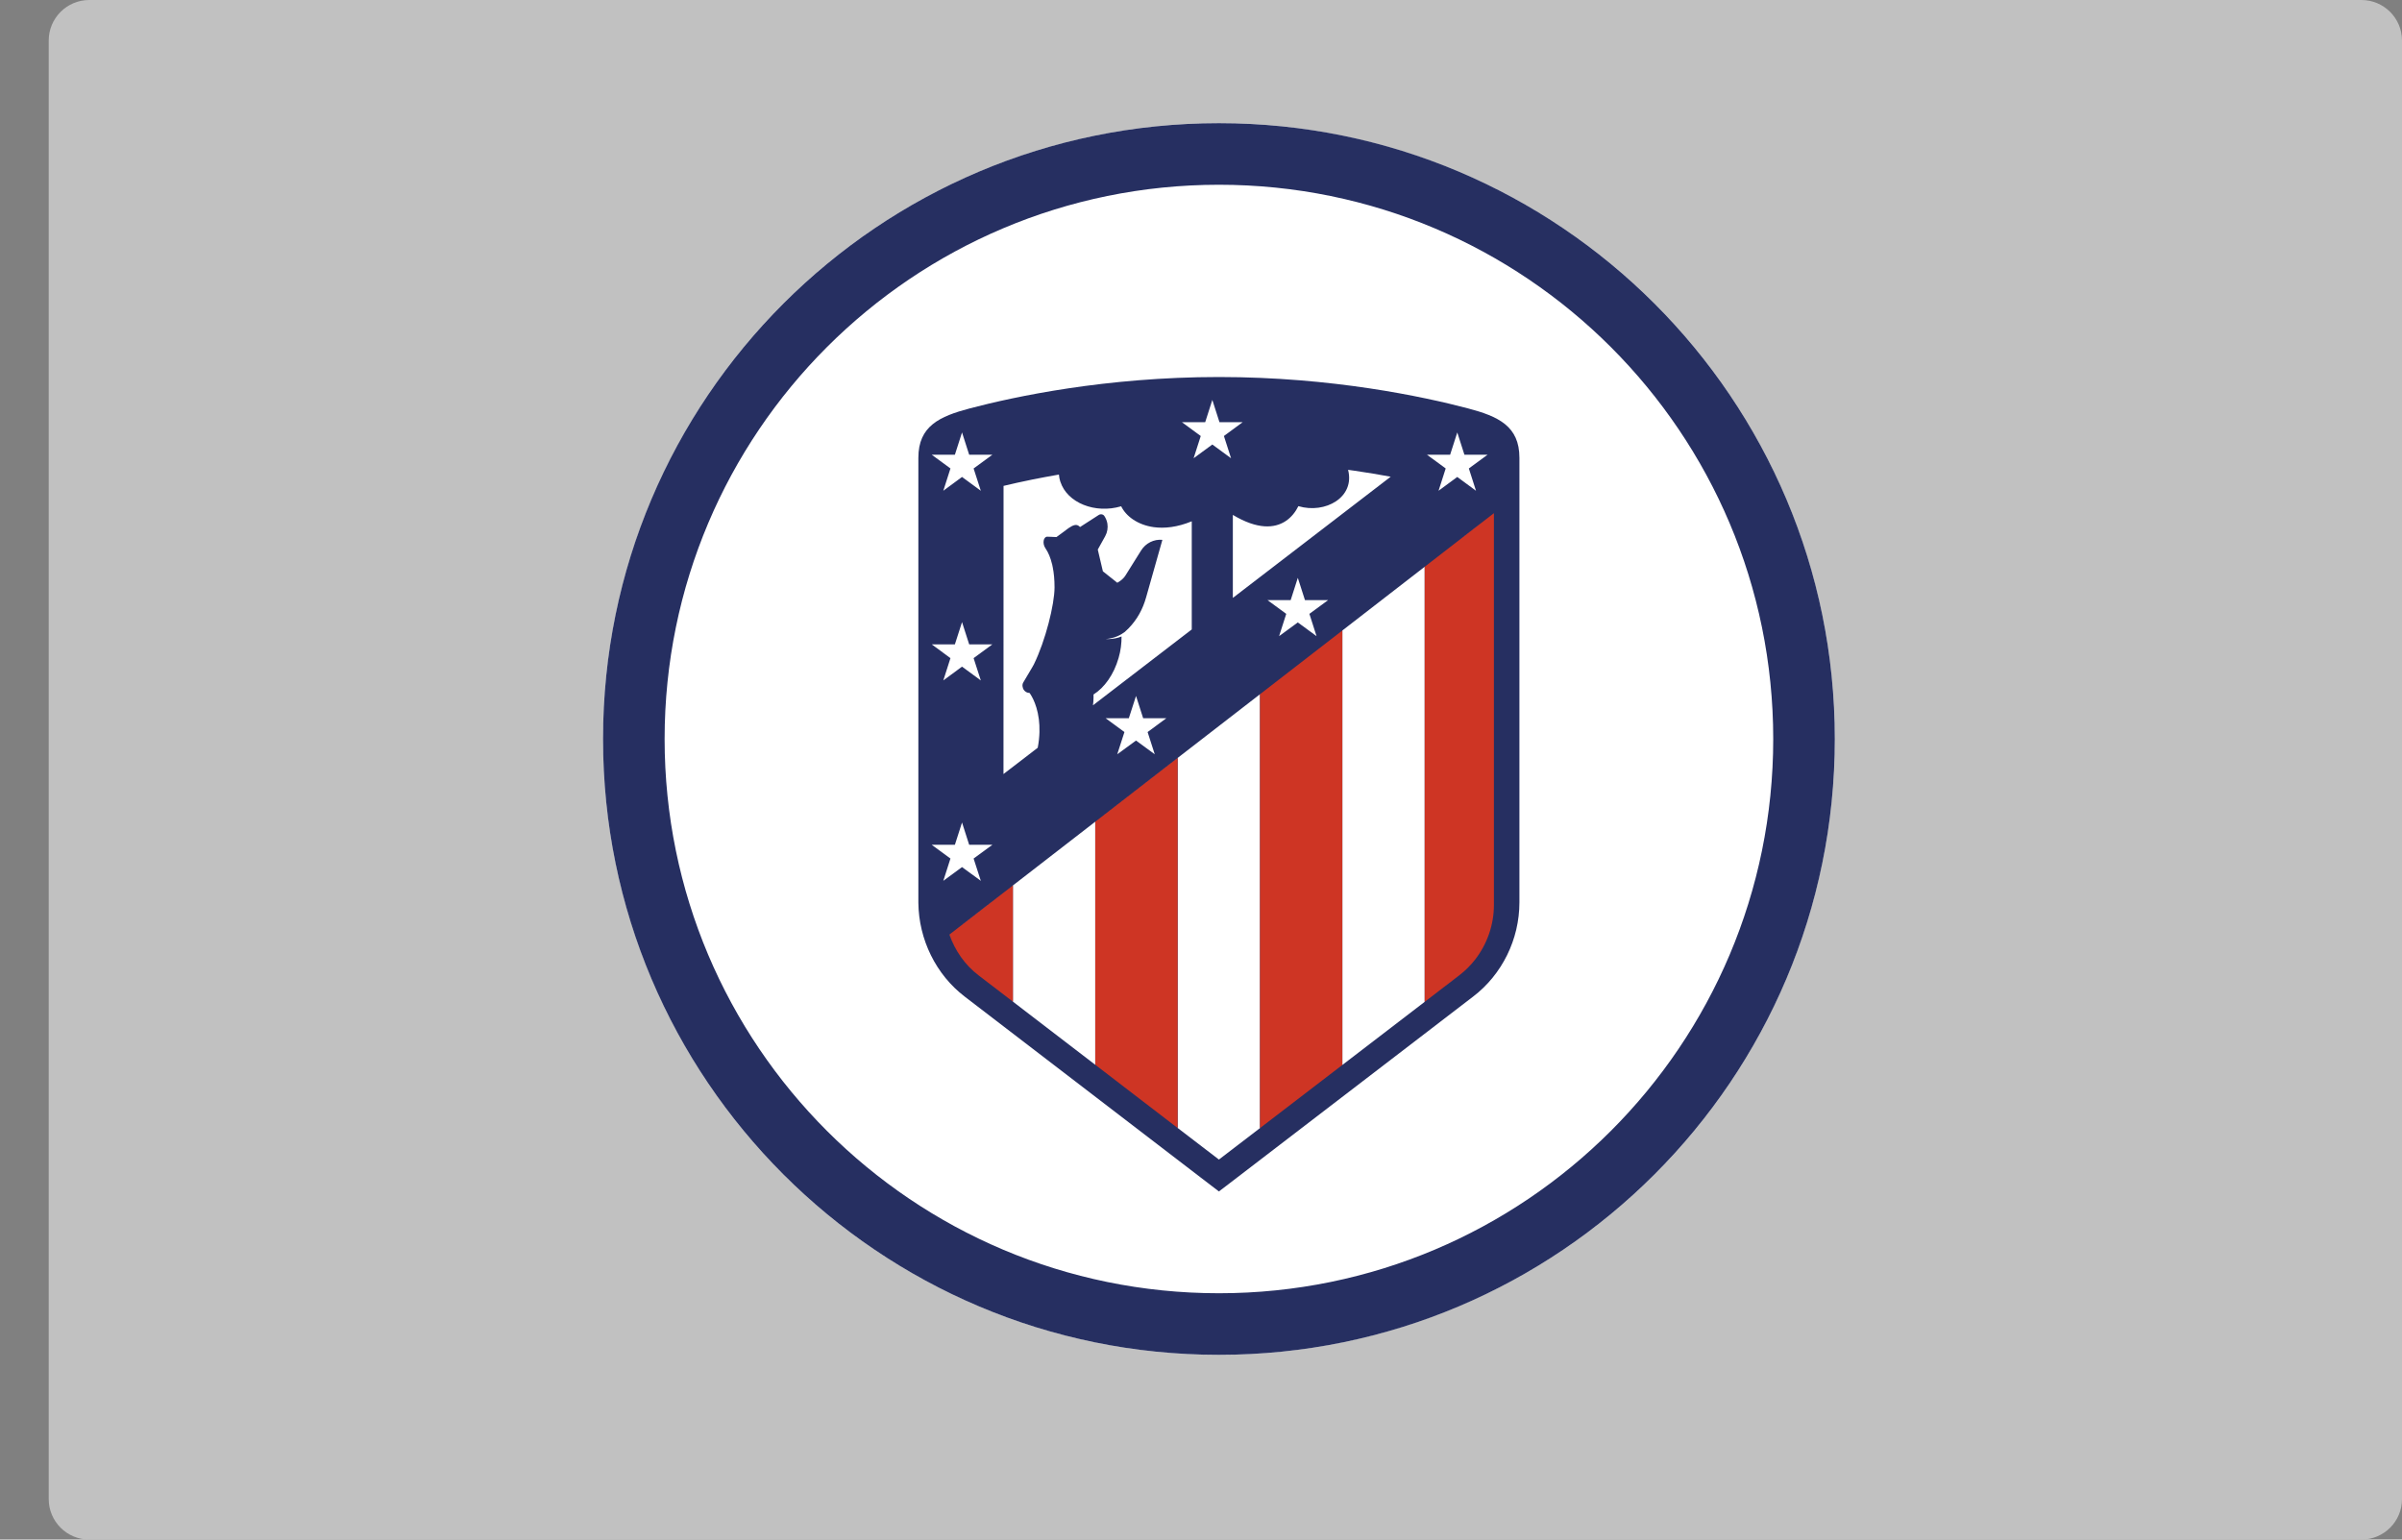 <svg width="39" height="25" viewBox="0 0 39 25" fill="none" xmlns="http://www.w3.org/2000/svg">
<rect x="0" y="0" width="39" height="25" fill="#808080" stroke="none"/>
<g id="ATM - Atletico Madrid Fan Token" clip-path="url(#clip0_502_970)">
<path id="Vector" d="M38.341 25H1.449C1.086 25 0.791 24.705 0.791 24.342V0.658C0.791 0.295 1.086 0 1.449 0H38.341C38.705 0 39 0.295 39 0.658V24.342C39 24.706 38.705 25 38.341 25Z" fill="#C1C1C1"/>
<g id="ATM - Atletico Madrid Fan Token_2">
<circle id="Ellipse 24" cx="19.791" cy="12" r="10" fill="white"/>
<path id="Ellipse 22 (Stroke)" fill-rule="evenodd" clip-rule="evenodd" d="M19.791 21C24.761 21 28.791 16.971 28.791 12C28.791 7.029 24.761 3 19.791 3C14.82 3 10.791 7.029 10.791 12C10.791 16.971 14.82 21 19.791 21ZM19.791 22C25.314 22 29.791 17.523 29.791 12C29.791 6.477 25.314 2 19.791 2C14.268 2 9.791 6.477 9.791 12C9.791 17.523 14.268 22 19.791 22Z" fill="#262F61"/>
<g id="Atletico_Madrid_2017_logo 1" clip-path="url(#clip1_502_970)">
<g id="layer1">
<path id="path260" d="M24.67 7.434C24.67 6.918 24.326 6.762 23.833 6.632C23.111 6.442 21.627 6.122 19.791 6.122C17.954 6.122 16.47 6.441 15.748 6.631C15.255 6.762 14.911 6.918 14.911 7.434V14.653V14.656V14.659C14.918 15.259 15.199 15.829 15.665 16.184L19.497 19.122L19.791 19.348L20.085 19.122L23.918 16.183C24.388 15.825 24.67 15.252 24.67 14.653V7.434Z" fill="white"/>
<path id="path280" d="M19.791 6.122C17.954 6.122 16.47 6.441 15.748 6.631C15.256 6.761 14.911 6.917 14.911 7.434V14.653V14.655V14.658C14.917 15.258 15.199 15.829 15.665 16.184L19.497 19.122L19.791 19.347L20.085 19.122L23.918 16.183C24.389 15.824 24.67 15.252 24.67 14.653V7.434C24.67 6.918 24.326 6.761 23.833 6.631C23.112 6.441 21.627 6.122 19.791 6.122ZM19.684 6.494L19.8 6.856H20.176L19.872 7.08L19.988 7.441L19.684 7.218L19.38 7.441L19.496 7.08L19.191 6.856H19.568L19.684 6.494ZM15.62 7.022L15.736 7.384H16.113L15.808 7.607L15.925 7.969L15.62 7.745L15.316 7.969L15.432 7.607L15.128 7.384H15.504L15.62 7.022ZM23.661 7.022L23.777 7.384H24.153L23.849 7.607L23.965 7.969L23.661 7.745L23.357 7.969L23.473 7.607L23.169 7.384H23.545L23.661 7.022ZM21.888 7.629C21.924 7.634 21.959 7.639 21.994 7.644C22.098 7.659 22.199 7.675 22.296 7.691C22.394 7.707 22.49 7.724 22.58 7.741L20.017 9.709V8.361C20.421 8.603 20.693 8.578 20.869 8.465C20.969 8.401 21.038 8.307 21.081 8.219C21.519 8.349 22.004 8.074 21.888 7.629ZM17.193 7.706C17.196 7.744 17.203 7.78 17.214 7.815C17.214 7.816 17.215 7.818 17.215 7.819C17.215 7.821 17.216 7.822 17.217 7.823C17.329 8.168 17.784 8.346 18.204 8.221C18.282 8.382 18.47 8.523 18.732 8.56C18.908 8.584 19.118 8.561 19.35 8.465V10.221L17.746 11.453C17.751 11.414 17.755 11.373 17.755 11.328V11.313V11.289V11.277C17.93 11.168 18.085 10.954 18.162 10.684C18.197 10.565 18.211 10.446 18.21 10.335C18.178 10.349 18.144 10.359 18.111 10.365C18.026 10.382 17.953 10.377 17.953 10.377C18.093 10.366 18.195 10.312 18.262 10.262C18.281 10.245 18.302 10.225 18.325 10.202C18.464 10.059 18.555 9.892 18.609 9.699L18.873 8.766C18.735 8.753 18.602 8.82 18.528 8.938L18.401 9.141L18.276 9.341C18.248 9.389 18.198 9.432 18.141 9.463C18.053 9.393 17.985 9.339 17.931 9.296C17.923 9.29 17.915 9.283 17.907 9.277L17.824 8.924L17.945 8.706C17.98 8.642 17.991 8.57 17.98 8.501C17.972 8.458 17.956 8.416 17.931 8.379C17.911 8.349 17.87 8.343 17.84 8.362L17.536 8.558C17.528 8.549 17.519 8.543 17.511 8.537C17.492 8.525 17.472 8.522 17.451 8.526C17.42 8.531 17.386 8.551 17.346 8.578L17.269 8.636L17.153 8.721L17.065 8.717L17.003 8.715C16.943 8.715 16.919 8.824 16.975 8.904C17.021 8.971 17.057 9.057 17.082 9.162C17.082 9.163 17.083 9.165 17.084 9.166C17.085 9.174 17.087 9.181 17.088 9.189C17.09 9.195 17.091 9.201 17.092 9.207C17.112 9.304 17.122 9.415 17.122 9.538C17.122 9.814 16.975 10.404 16.786 10.789C16.777 10.806 16.767 10.822 16.758 10.839L16.616 11.079C16.593 11.114 16.598 11.167 16.625 11.205C16.645 11.232 16.676 11.252 16.716 11.252C16.716 11.252 16.831 11.397 16.867 11.677C16.883 11.805 16.884 11.96 16.849 12.142L16.58 12.349L16.293 12.569L16.294 7.89C16.431 7.857 16.587 7.822 16.76 7.787C16.894 7.76 17.039 7.733 17.193 7.706ZM24.075 8.473L23.953 8.568L23.692 8.769L24.075 8.473ZM23.132 9.203V16.268L21.795 17.293V10.238L21.795 10.238L23.132 9.203L23.132 9.203ZM21.072 9.383L21.188 9.745H21.564L21.26 9.968L21.376 10.33L21.072 10.107L20.768 10.33L20.884 9.968L20.58 9.745H20.956L21.072 9.383ZM15.62 10.102L15.736 10.463H16.113L15.808 10.687L15.925 11.049L15.62 10.825L15.316 11.049L15.432 10.687L15.128 10.463H15.504L15.62 10.102ZM20.458 11.273V18.318L19.791 18.829L19.121 18.316V12.308L17.783 13.343V17.29L18.654 17.958L15.887 15.836C15.887 15.836 15.887 15.836 15.887 15.836L16.446 16.265V14.378L17.783 13.343L19.12 12.308L20.458 11.273ZM18.445 11.301L18.561 11.663H18.937L18.633 11.887L18.749 12.248L18.445 12.025L18.14 12.248L18.257 11.887L17.952 11.663H18.328L18.445 11.301ZM15.62 13.356L15.736 13.718H16.113L15.808 13.941L15.925 14.303L15.62 14.08L15.316 14.303L15.432 13.941L15.128 13.718H15.504L15.62 13.356ZM16.351 14.452L15.946 14.766L15.481 15.125L15.946 14.765L16.351 14.452ZM15.417 15.175C15.48 15.359 15.578 15.528 15.707 15.67C15.578 15.528 15.48 15.359 15.416 15.175L15.417 15.175ZM23.967 15.56C23.963 15.566 23.958 15.572 23.953 15.579C23.948 15.585 23.943 15.592 23.937 15.599C23.943 15.592 23.948 15.585 23.953 15.579C23.958 15.572 23.963 15.566 23.967 15.56ZM23.834 15.715C23.791 15.758 23.745 15.798 23.696 15.835C23.695 15.836 23.695 15.836 23.695 15.836L23.187 16.226L23.696 15.835C23.745 15.798 23.791 15.758 23.834 15.715Z" fill="#262F61"/>
<path id="path276" d="M24.256 13.9V8.333L23.952 8.568L23.132 9.203V16.268L23.696 15.835C23.793 15.761 23.879 15.674 23.953 15.579C24.146 15.329 24.256 15.018 24.256 14.695V13.9ZM21.795 10.238L20.458 11.273V18.318L21.795 17.293V10.238ZM17.783 13.343V17.29L19.12 18.316V12.308L17.783 13.343ZM16.446 14.378L15.945 14.766L15.416 15.175C15.506 15.437 15.667 15.668 15.886 15.836L16.446 16.265V14.378Z" fill="#CE3524"/>
</g>
</g>
</g>
</g>
<defs>
<clipPath id="clip0_502_970">
<rect width="38.209" height="25" fill="white" transform="translate(0.791)"/>
</clipPath>
<clipPath id="clip1_502_970">
<rect width="10" height="13.5" fill="white" transform="translate(14.791 6)"/>
</clipPath>
</defs>
</svg>

